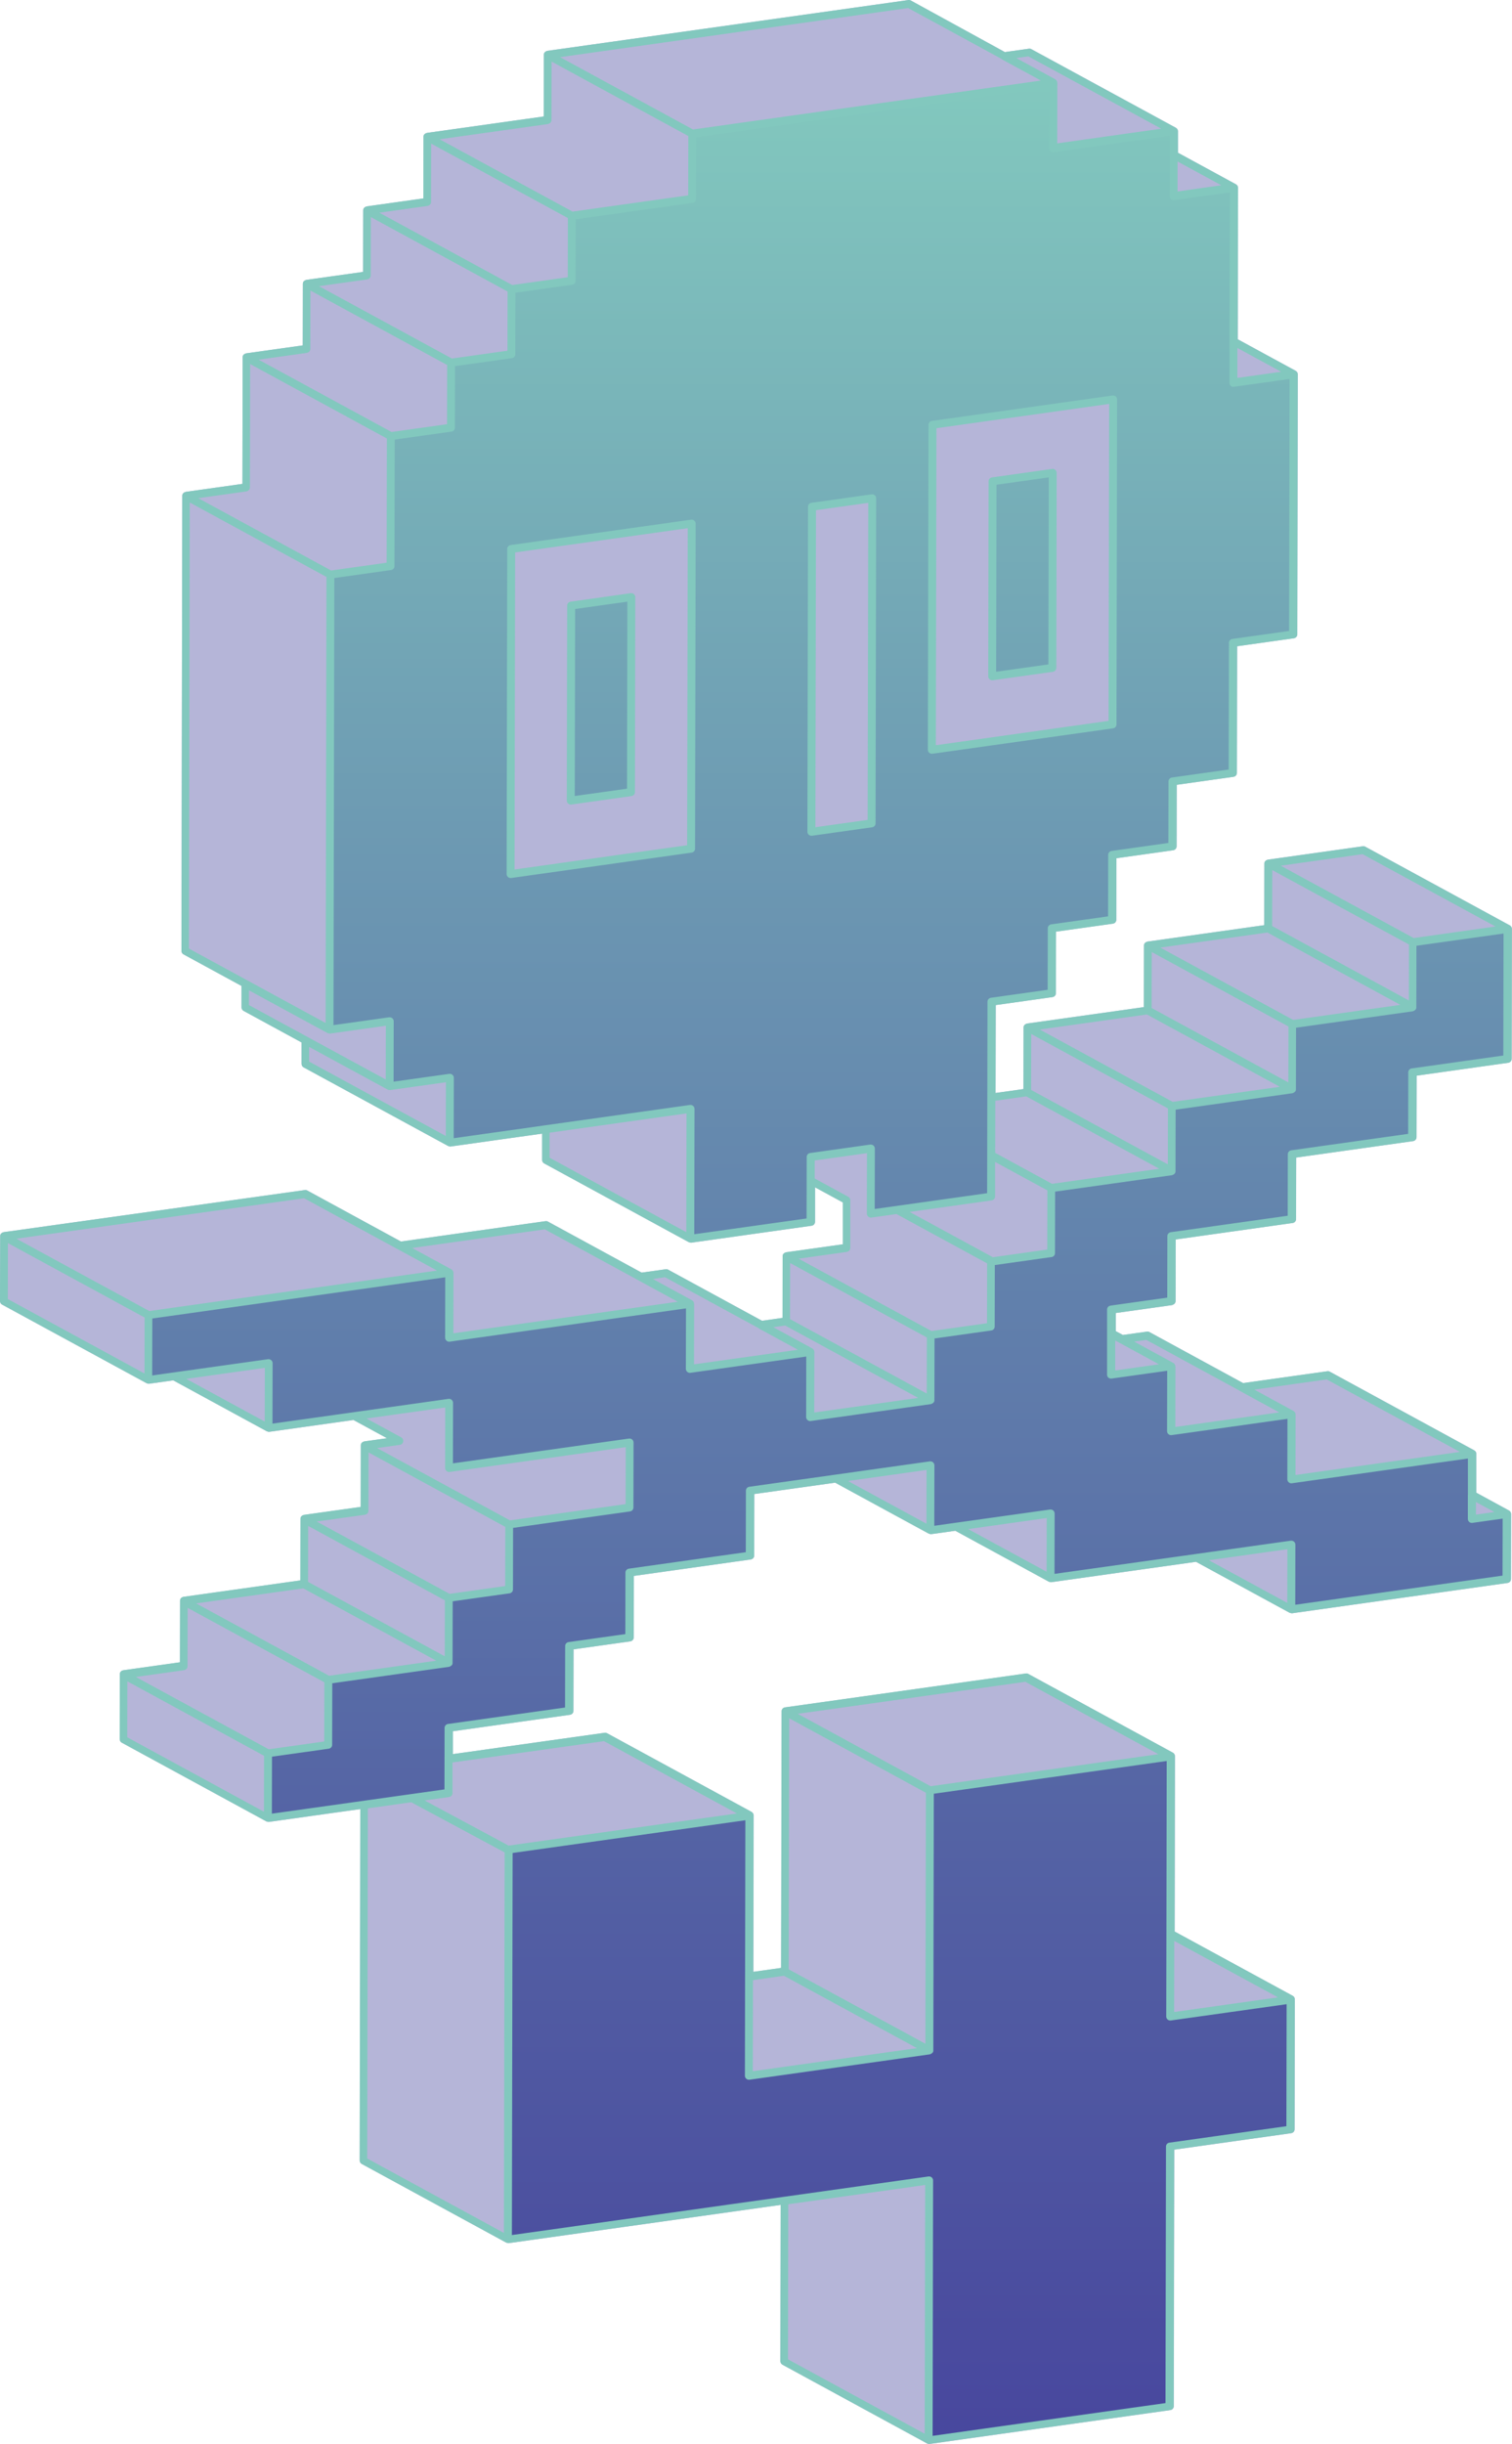 <svg xmlns="http://www.w3.org/2000/svg" xmlns:xlink="http://www.w3.org/1999/xlink" id="Layer_1" viewBox="0 0 252.04 407.09"><defs><style>.cls-1{fill:url(#linear-gradient);fill-rule:evenodd;}.cls-2{fill:#82c8be;}.cls-3{fill:#48479e;opacity:.4;}</style><linearGradient id="linear-gradient" x1="138.07" y1="406.66" x2="138.07" y2="14.01" gradientUnits="userSpaceOnUse"><stop offset="0" stop-color="#48479e"></stop><stop offset=".22" stop-color="#525ea3"></stop><stop offset=".67" stop-color="#6c98b2"></stop><stop offset="1" stop-color="#82c8be"></stop></linearGradient></defs><path class="cls-3" d="m195.4,217.35c.33-.05.57-.32.57-.65l.02-10.25,19.49-2.74c.33-.05.57-.32.57-.65l.02-10.25,19.49-2.74c.33-.05.57-.32.57-.65l.02-10.25,15.27-2.15c.33-.05.57-.32.57-.65l.04-21.65c0-.11-.03-.21-.08-.31-.02-.03-.04-.05-.06-.08-.03-.04-.05-.08-.08-.11-.02-.02-.05-.03-.08-.04-.02-.01-.02-.03-.04-.04l-24.11-13.11c-.12-.07-.27-.09-.41-.07l-15.84,2.23s-.02.01-.03.02c-.13.02-.25.09-.35.19-.02.02-.03.03-.04.05-.02.03-.05.05-.07.08-.05.09-.07.19-.07.3,0,0,0,.01,0,.02l-.02,10.25-19.49,2.74s-.02.01-.03.02c-.13.03-.25.09-.35.19-.02.02-.03.03-.04.05-.02.03-.05.05-.07.08-.05.09-.07.2-.07.3,0,0,0,.01,0,.02l-.02,10.25-19.49,2.74s-.02.01-.03.02c-.13.02-.25.09-.35.19-.02.02-.03.03-.04.05-.02.03-.05.05-.07.08-.05.09-.07.2-.07.3,0,0,0,.01,0,.02l-.02,10.25-4.65.65.03-14.64,9.46-1.33c.33-.05.57-.32.57-.65l.02-10.25,9.48-1.33c.33-.05.57-.32.57-.65l.02-10.25,9.46-1.33c.33-.05.57-.33.57-.65l.02-10.25,9.46-1.33c.33-.05.57-.32.57-.65l.04-21.1,9.46-1.33c.33-.05.57-.32.57-.65l.08-43.31c0-.11-.03-.21-.08-.31-.02-.03-.04-.05-.06-.08-.03-.04-.05-.08-.08-.11-.02-.02-.05-.03-.08-.04-.02-.01-.02-.03-.04-.04l-9.67-5.26.05-25.23c0-.11-.03-.21-.08-.31-.02-.03-.04-.05-.06-.08-.03-.04-.05-.08-.08-.11-.02-.02-.05-.03-.08-.04-.02-.01-.02-.03-.04-.04l-9.67-5.26v-3.57c0-.11-.03-.21-.08-.31-.02-.03-.04-.05-.06-.08-.03-.04-.05-.08-.08-.11-.02-.02-.05-.03-.08-.04-.02-.01-.02-.03-.04-.04l-24.11-13.11c-.12-.07-.27-.09-.41-.07l-4,.56L151.82.08c-.13-.07-.27-.09-.41-.07l-60.19,8.46s-.02.01-.03.02c-.13.02-.25.09-.35.19-.02.02-.03.03-.04.05-.02.03-.05.05-.07.08-.05.09-.07.2-.07.3,0,0,0,.01,0,.02l-.02,10.27-19.49,2.74s-.02.01-.03.02c-.13.02-.25.09-.35.19-.02.02-.03.03-.04.05-.02.03-.05.05-.07.08-.05.09-.07.19-.07.3,0,0,0,.01,0,.02l-.02,10.25-9.46,1.33s-.02.01-.03.02c-.13.03-.25.09-.35.19-.02.02-.03.03-.04.05-.02.03-.05.05-.07.08-.05.09-.07.2-.07.3,0,0,0,.01,0,.02l-.02,10.25-9.48,1.33s-.02.01-.03.02c-.13.03-.25.09-.35.19-.02.02-.03.03-.04.05-.02.03-.05.05-.07.08-.05.09-.07.2-.07.3,0,0,0,.01,0,.02l-.02,10.25-9.46,1.33s-.02.01-.03.02c-.13.03-.25.09-.35.19-.02.02-.03.03-.04.05-.02.03-.05.05-.07.08-.05.09-.07.2-.07.3,0,0,0,.01,0,.02l-.04,21.08-9.46,1.33s-.02.01-.03.02c-.13.03-.25.09-.35.19-.02.02-.03.03-.04.05-.02.03-.05.05-.07.08-.05.09-.07.2-.07.3,0,0,0,.01,0,.02l-.14,75.8c0,.24.13.47.35.58l9.67,5.26v3.57c0,.24.13.47.34.58l9.67,5.26v3.57c0,.24.13.47.34.58l24.11,13.11s.03,0,.04,0c.11.05.23.09.36.07l15.25-2.14v4.38c0,.24.12.47.34.58l24.11,13.12c.06.03.13.02.2.04.04,0,.08.04.12.04.03,0,.06,0,.09,0l20.06-2.82c.33-.05.57-.32.57-.65v-5.75s4.64,2.52,4.64,2.52v6.97s-9.47,1.33-9.47,1.33c-.01,0-.02.01-.03.02-.13.02-.25.09-.35.19-.02.02-.03.03-.04.05-.02.03-.05.05-.07.08-.05.09-.07.2-.07.3,0,0,0,.01,0,.02l-.02,10.27-3.42.48-15.65-8.51c-.12-.07-.27-.09-.41-.07l-4.01.56-15.62-8.5c-.12-.07-.27-.09-.41-.07l-24.09,3.39-15.62-8.5c-.12-.07-.27-.09-.41-.07L.59,205.24s-.02.01-.03.02c-.13.02-.25.09-.35.19-.02.02-.03.03-.04.05-.02.03-.05.05-.07.08-.05.09-.07.19-.07.3,0,0,0,.01,0,.02l-.02,10.83c0,.24.13.47.35.58l24.11,13.11s.03,0,.04,0c.11.05.24.09.37.07l4.01-.56,15.62,8.5s.03,0,.04,0c.11.05.24.09.36.07l14.02-1.97,5.59,3.04-3.8.53s-.02.01-.03.02c-.13.02-.25.09-.35.19-.02.02-.03.03-.04.05-.02.03-.05.05-.07.08-.05.09-.07.2-.07.3,0,0,0,.01,0,.02l-.02,10.25-9.48,1.33s-.02.01-.03.02c-.13.03-.25.09-.35.19-.02.02-.03.03-.04.05-.02.03-.05.05-.07.08-.05.09-.07.2-.07.3,0,0,0,.01,0,.02l-.02,10.25-19.49,2.74s-.02.01-.03.01c-.13.03-.25.09-.35.19-.02.02-.03.03-.04.05-.02.03-.05.05-.07.08-.05.09-.07.2-.07.3,0,0,0,.01,0,.02l-.02,10.25-9.46,1.33s-.02.01-.03.01c-.13.03-.25.09-.35.19-.02.02-.03.03-.04.05-.02.03-.05.05-.07.08-.05.09-.07.19-.07.3,0,0,0,.01,0,.02l-.02,10.83c0,.24.13.46.34.58l24.11,13.12c.06.03.13.02.2.04.04,0,.08.04.12.04.03,0,.06,0,.09,0l15.25-2.14-.11,58.53c0,.24.13.47.34.58l24.11,13.12s.03,0,.05,0c.11.05.24.08.36.07l45.32-6.37-.05,26.04c0,.24.13.47.34.58l24.11,13.12c.1.05.21.08.32.08.03,0,.06,0,.09,0l40.14-5.64c.33-.05.57-.33.57-.65l.08-42.73,19.49-2.74c.33-.05.57-.32.57-.65l.04-21.65c0-.11-.03-.21-.08-.31-.02-.03-.04-.05-.06-.08-.03-.04-.05-.08-.08-.11-.02-.02-.05-.03-.08-.04-.02-.01-.02-.03-.04-.04l-19.69-10.71.05-29.21c0-.11-.03-.21-.08-.31-.02-.03-.04-.05-.06-.08-.03-.04-.05-.08-.08-.11-.02-.02-.05-.03-.08-.04-.02-.01-.02-.03-.04-.04l-24.11-13.12c-.12-.07-.27-.09-.41-.07l-40.14,5.64c-.33.05-.57.33-.57.65l-.08,42.75-4.63.65.05-26.05c0-.11-.03-.21-.08-.31-.02-.03-.04-.05-.06-.08-.03-.04-.05-.08-.08-.11-.02-.02-.05-.02-.07-.04-.02-.01-.02-.03-.04-.04l-24.11-13.12c-.12-.07-.26-.09-.41-.07l-25.28,3.55v-3.81s19.52-2.74,19.52-2.74c.33-.05.57-.32.57-.65l.02-10.25,9.46-1.33c.33-.05.57-.33.57-.65l.02-10.25,19.49-2.74c.33-.05.57-.32.57-.65l.02-10.25,13.48-1.89,15.62,8.5s.03,0,.04,0c.11.05.24.09.36.07l4.01-.56,15.62,8.5s.03,0,.05,0c.11.05.23.08.36.06l24.09-3.39,15.62,8.5s.03,0,.05,0c.11.05.24.08.36.07l35.9-5.05c.33-.05.57-.32.57-.65l.02-10.83c0-.11-.03-.21-.08-.31-.02-.03-.04-.05-.06-.08-.03-.04-.05-.08-.08-.11-.02-.02-.05-.03-.08-.04-.02-.01-.02-.03-.04-.04l-5.45-2.97v-6.46c.01-.11-.02-.21-.07-.31-.02-.03-.04-.05-.06-.08-.03-.04-.05-.08-.08-.11-.02-.02-.05-.02-.07-.04-.02-.01-.02-.03-.04-.04l-24.11-13.12c-.13-.07-.27-.09-.41-.07l-14.04,1.97-15.62-8.5c-.12-.07-.27-.09-.41-.07l-4.01.56-1.18-.64v-3.02s9.47-1.33,9.47-1.33Z"></path><path class="cls-1" d="m235.53,157.16l-.02,10.83-10.03,1.41-10.03,1.41-.02,10.83-10.03,1.41-10.03,1.41-.02,10.83-10.03,1.41-10.05,1.41-.02,10.83-10.03,1.41-.02,10.83-10.03,1.41-.02,10.84-10.03,1.41-10.03,1.41.02-10.84-10.03,1.41-10.03,1.41.02-10.83-10.03,1.41-10.03,1.41-10.03,1.41-10.05,1.41.02-10.83-10.03,1.41-10.03,1.41-10.03,1.41-10.03,1.41-10.03,1.41-.02,10.83,10.03-1.41,10.03-1.41-.02,10.83,10.03-1.41,10.03-1.41,10.03-1.41-.02,10.84,10.05-1.41,10.03-1.41,10.03-1.41-.02,10.83-10.03,1.41-10.03,1.41-.02,10.83-10.05,1.41-.02,10.83-10.03,1.41-10.03,1.41-.02,10.83-10.03,1.41-.02,10.83,10.03-1.41,10.03-1.41,10.03-1.41.02-10.83,10.05-1.41,10.03-1.41.02-10.83,10.03-1.41.02-10.83,10.03-1.41,10.03-1.41.02-10.83,10.03-1.41,10.03-1.41,10.03-1.41-.02,10.83,10.03-1.41,10.03-1.41-.02,10.83,10.05-1.41,10.03-1.41,10.03-1.41,10.03-1.41-.02,10.83,10.03-1.41,10.03-1.41,10.03-1.41,5.81-.82.02-10.83-5.81.82.02-10.83-10.03,1.41-10.03,1.41-10.03,1.41.02-10.83-10.03,1.41-10.03,1.41.02-10.83-10.03,1.41.02-10.84,10.03-1.41.02-10.83,10.03-1.41,10.03-1.41.02-10.83,10.03-1.41,10.03-1.41.02-10.83,10.03-1.41,5.81-.82.02-10.83.02-10.83-5.81.82-10.03,1.41Zm-80.18-32.04l10.03-1.41,10.03-1.41,10.05-1.41.02-10.83.02-10.83.02-10.83.02-10.83.02-10.83-10.05,1.41-10.03,1.41-10.03,1.41-.02,10.83-.02,10.83-.02,10.83-.02,10.83-.02,10.83Zm20.1-24.47l-.02,10.83-10.03,1.41.02-10.83.02-10.83.02-10.83,10.03-1.41-.02,10.83-.02,10.83Zm-40.16,27.29l.02-10.83.02-10.83.02-10.83.02-10.83,10.03-1.41-.02,10.83-.02,10.83-.02,10.83-.02,10.83-.02,10.84-10.03,1.41.02-10.84Zm-50.16,7.05l.02-10.83.02-10.83.02-10.83.02-10.83,10.03-1.41,10.03-1.41,10.03-1.41-.02,10.83-.02,10.83-.02,10.83-.02,10.83-.02,10.84-10.03,1.41-10.03,1.41-10.03,1.41.02-10.84Zm20.08-13.65l-.02,10.83-10.03,1.41.02-10.83.02-10.83.02-10.83,10.03-1.41-.02,10.83-.02,10.83Zm-40.24,59.79l.02-10.83-10.03,1.41.02-10.83.02-10.83.02-10.84.02-10.83.02-10.83.02-10.83.02-10.83,10.03-1.41.02-10.83.02-10.83,10.03-1.41.02-10.83,10.05-1.41.02-10.83,10.03-1.41.02-10.83,10.03-1.41,10.03-1.41.02-10.84,10.03-1.41,10.03-1.41,10.03-1.41,10.03-1.41,10.03-1.41,10.03-1.41-.02,10.84,10.05-1.41,10.03-1.41-.02,10.83,10.03-1.41-.02,10.83-.02,10.83-.02,10.83,10.03-1.41-.02,10.83-.02,10.83-.02,10.83-.02,10.83-10.03,1.41-.02,10.83-.02,10.84-10.03,1.41-.02,10.83-10.03,1.41-.02,10.83-10.05,1.41-.02,10.83-10.03,1.41-.02,10.83-.02,10.83-.02,10.83-10.03,1.41-10.03,1.41.02-10.83-10.03,1.41-.02,10.83-10.03,1.41-10.03,1.41.02-10.83.02-10.83-10.03,1.41-10.03,1.41-10.03,1.41-10.05,1.41.02-10.83-10.03,1.41Zm130.13,144.09l-.02,10.84,20.06-2.82-.04,21.65-20.06,2.82-.02,10.83-.02,10.83-.02,10.83-.02,10.83-10.03,1.41-10.05,1.41-10.03,1.41-10.03,1.41.04-21.65.02-10.83.02-10.83-10.03,1.41-10.03,1.41-10.03,1.41-10.03,1.41-10.03,1.41-10.03,1.41-10.03,1.41.02-10.83v-6.35s.02-4.47.02-4.47l.04-19.42.04-23.91,10.03-1.41,10.03-1.41,10.03-1.41,10.03-1.41-.08,43.32,10.03-1.41,10.03-1.41,10.03-1.41v-4.83s.02-6.01.02-6.01l.02-10.83.04-21.65,10.03-1.41,10.03-1.41,10.05-1.41,10.03-1.41-.02,10.83-.02,10.83-.02,10.83Z"></path><path class="cls-2" d="m115.21,86.56l-30.09,4.23c-.33.05-.57.32-.57.65l-.1,54.15c0,.19.08.37.23.5.12.11.28.16.43.16.03,0,.06,0,.09,0l30.09-4.23c.33-.05.57-.32.57-.65l.1-54.15c0-.19-.08-.37-.23-.5-.14-.13-.33-.18-.53-.16Zm-.67,54.23l-28.77,4.04.02-10.08.08-42.73,28.77-4.04-.1,52.82Zm20.72-1.58s.06,0,.09,0l10.03-1.41c.33-.05.57-.32.57-.65l.1-54.15c0-.19-.08-.37-.23-.5-.14-.13-.33-.18-.53-.16l-10.03,1.41c-.33.05-.57.32-.57.65l-.1,54.15c0,.19.08.37.23.5.12.11.28.16.43.16Zm.68-11.5l.08-42.73,8.71-1.22-.1,52.81-8.71,1.22.02-10.08Zm39.45-49.6l-10.03,1.41c-.33.05-.57.32-.57.65l-.06,32.48c0,.19.08.37.23.5.12.11.28.16.43.16.03,0,.06,0,.09,0l10.03-1.41c.33-.05.57-.32.57-.65l.06-32.48c0-.19-.08-.37-.23-.5-.14-.12-.33-.18-.53-.16Zm-.61,22.31l-.02,10.25-8.71,1.22.06-31.15,8.71-1.22-.04,20.89Zm-79.63,33.59s.06,0,.09,0l10.03-1.41c.33-.05.57-.32.57-.65l.02-10.83.04-21.65c0-.19-.08-.37-.23-.5-.14-.13-.33-.18-.53-.16l-10.03,1.41c-.33.05-.57.32-.57.65l-.06,32.48c0,.19.08.37.23.5.12.11.28.16.43.16Zm.72-32.57l8.71-1.22-.06,31.15-8.71,1.22.06-31.15Zm59.47,24.11s.06,0,.09,0l30.11-4.23c.33-.05.57-.32.57-.65l.1-54.13c0-.19-.08-.37-.23-.5-.14-.12-.34-.18-.53-.16l-30.11,4.23c-.33.05-.57.32-.57.65l-.1,54.13c0,.19.08.37.23.5.12.11.28.16.43.16Zm.76-54.22l28.79-4.05-.1,52.8-28.79,4.05.1-52.8Zm39.29,146.03c.33-.05.57-.32.57-.65l.02-10.25,19.49-2.74c.33-.05.57-.32.57-.65l.02-10.25,19.49-2.74c.33-.05.57-.32.57-.65l.02-10.25,15.27-2.15c.33-.05.57-.32.57-.65l.04-21.65c0-.11-.03-.21-.08-.31-.02-.03-.04-.05-.06-.08-.03-.04-.05-.08-.08-.11-.02-.02-.05-.03-.08-.04-.02-.01-.02-.03-.04-.04l-24.11-13.11c-.12-.07-.27-.09-.41-.07l-15.84,2.23s-.02.01-.03.02c-.13.03-.25.09-.35.19-.02.02-.03.03-.04.05-.02.03-.05.05-.07.08-.05.09-.07.2-.07.3,0,0,0,.01,0,.02l-.02,10.25-19.49,2.74s-.02.01-.03.02c-.13.03-.25.09-.35.19-.02.02-.03.03-.04.05-.02.03-.05.05-.07.08-.05.09-.07.2-.07.3,0,0,0,.01,0,.02l-.02,10.25-19.49,2.74s-.02.01-.03.02c-.13.03-.25.09-.35.19-.02.02-.03.03-.04.05-.02.03-.05.05-.07.08-.05.09-.07.2-.07.3,0,0,0,.01,0,.02l-.02,10.25-4.65.65.03-14.64,9.46-1.33c.33-.05.57-.32.57-.65l.02-10.25,9.48-1.33c.33-.05.57-.32.57-.65l.02-10.25,9.46-1.33c.33-.05.57-.32.57-.65l.02-10.25,9.46-1.33c.33-.05.57-.32.57-.65l.04-21.1,9.46-1.33c.33-.05.57-.32.57-.65l.08-43.31c0-.11-.03-.21-.08-.31-.02-.03-.04-.05-.06-.08-.03-.04-.05-.08-.08-.11-.02-.02-.05-.03-.08-.04-.02-.01-.02-.03-.04-.04l-9.67-5.26.05-25.23c0-.11-.03-.21-.08-.31-.02-.03-.04-.05-.06-.08-.03-.04-.05-.08-.08-.11-.02-.02-.05-.03-.08-.04-.02-.01-.02-.03-.04-.04l-9.67-5.26v-3.57c0-.11-.03-.21-.08-.31-.02-.03-.04-.05-.06-.08-.03-.04-.05-.08-.08-.11-.02-.02-.05-.03-.08-.04-.02-.01-.02-.03-.04-.04l-24.11-13.11c-.12-.07-.27-.09-.41-.07l-4,.56L151.82.08c-.13-.07-.27-.09-.41-.07l-60.19,8.46s-.02.01-.03.02c-.13.03-.25.09-.35.19-.02.02-.03.03-.04.05-.02.03-.05.05-.07.08-.05.09-.07.2-.07.3,0,0,0,.01,0,.02l-.02,10.27-19.49,2.74s-.02.01-.03.02c-.13.03-.25.09-.35.19-.02.02-.03.03-.04.05-.02.03-.05.05-.07.08-.05.09-.07.2-.07.3,0,0,0,.01,0,.02l-.02,10.25-9.46,1.33s-.02.01-.03.02c-.13.03-.25.09-.35.19-.02.02-.03.03-.04.05-.02.03-.05.05-.07.08-.05.09-.07.2-.07.3,0,0,0,.01,0,.02l-.02,10.25-9.48,1.33s-.02.01-.03.02c-.13.02-.25.09-.35.19-.02.02-.03.03-.04.05-.02.03-.05.05-.07.08-.05.09-.07.2-.07.3,0,0,0,.01,0,.02l-.02,10.25-9.46,1.33s-.02.01-.03.02c-.13.03-.25.09-.35.19-.02.02-.03.03-.04.05-.02.03-.05.05-.07.08-.05.09-.07.2-.07.3,0,0,0,.01,0,.02l-.04,21.08-9.46,1.33s-.02.01-.03.02c-.13.03-.25.09-.35.19-.02.02-.03.03-.04.05-.02.03-.05.05-.07.08-.05.09-.07.2-.07.3,0,0,0,.01,0,.02l-.14,75.8c0,.24.13.47.34.58l9.67,5.26v3.57c0,.24.13.47.34.58l9.67,5.26v3.57c0,.24.13.47.34.58l24.11,13.11s.03,0,.04,0c.11.05.23.09.36.07l15.25-2.14v4.38c0,.24.12.47.34.58l24.11,13.12c.06.03.13.02.2.04.04,0,.08.04.12.04.03,0,.06,0,.09,0l20.06-2.82c.33-.05.57-.32.57-.65v-5.75s4.64,2.52,4.64,2.52v6.97s-9.48,1.33-9.48,1.33c-.01,0-.02.01-.03.02-.13.03-.25.09-.35.19-.02.02-.03.03-.04.05-.02.03-.05.05-.07.08-.05.09-.07.2-.07.3,0,0,0,.01,0,.02l-.02,10.27-3.42.48-15.65-8.51c-.12-.07-.27-.09-.41-.07l-4.01.56-15.62-8.5c-.12-.07-.27-.09-.41-.07l-24.09,3.39-15.62-8.5c-.12-.07-.27-.09-.41-.07L.59,205.24s-.02.01-.03.02c-.13.02-.25.09-.35.19-.02.02-.03.03-.04.05-.02.03-.05.05-.07.08-.05.09-.07.2-.07.3,0,0,0,.01,0,.02L0,216.72c0,.24.13.47.34.58l24.11,13.11s.03,0,.04,0c.11.05.24.09.37.07l4.01-.56,15.62,8.5s.03,0,.04,0c.11.05.24.09.36.07l14.02-1.97,5.59,3.04-3.8.53s-.02.01-.03.02c-.13.03-.25.09-.35.19-.02.02-.03.03-.04.05-.02.03-.05.05-.07.08-.05.09-.07.2-.07.3,0,0,0,.01,0,.02l-.02,10.25-9.48,1.33s-.02.01-.03.02c-.13.02-.25.09-.35.19-.02.02-.03.03-.04.05-.02.03-.05.05-.07.08-.05.09-.07.2-.07.3,0,0,0,.01,0,.02l-.02,10.25-19.49,2.74s-.02.01-.03.01c-.13.03-.25.09-.35.19-.02.02-.03.03-.04.05-.02.03-.05.05-.07.08-.05.09-.07.2-.07.3,0,0,0,.01,0,.02l-.02,10.25-9.46,1.33s-.02.01-.03.01c-.13.03-.25.09-.35.19-.02.02-.03.03-.04.05-.02.03-.05.05-.07.08-.05.09-.07.2-.07.3,0,0,0,.01,0,.02l-.02,10.83c0,.24.13.47.34.58l24.11,13.12c.06.03.13.02.2.04.04,0,.08.04.12.04.03,0,.06,0,.09,0l15.25-2.14-.11,58.53c0,.24.13.47.34.58l24.11,13.12s.03,0,.05,0c.11.05.24.08.36.07l45.32-6.37-.05,26.04c0,.24.13.47.34.58l24.11,13.12c.1.05.21.08.32.08.03,0,.06,0,.09,0l40.14-5.64c.33-.05.57-.32.57-.65l.08-42.73,19.49-2.74c.33-.05.57-.32.57-.65l.04-21.65c0-.11-.03-.21-.08-.31-.02-.03-.04-.05-.06-.08-.03-.04-.05-.08-.08-.11-.02-.02-.05-.03-.08-.04-.02-.01-.02-.03-.04-.04l-19.69-10.71.05-29.21c0-.11-.03-.21-.08-.31-.02-.03-.04-.05-.06-.08-.03-.04-.05-.08-.08-.11-.02-.02-.05-.02-.08-.04-.02-.01-.02-.03-.04-.04l-24.11-13.12c-.12-.07-.27-.09-.41-.07l-40.14,5.64c-.33.05-.57.32-.57.65l-.08,42.75-4.63.65.05-26.05c0-.11-.03-.21-.08-.31-.02-.03-.04-.05-.06-.08-.03-.04-.05-.08-.08-.11-.02-.02-.05-.02-.07-.04-.02-.01-.03-.03-.04-.04l-24.11-13.11c-.12-.07-.26-.09-.41-.07l-25.28,3.55v-3.81s19.52-2.74,19.52-2.74c.33-.05.57-.32.57-.65l.02-10.25,9.46-1.33c.33-.05.57-.32.57-.65l.02-10.25,19.49-2.74c.33-.05.57-.32.57-.65l.02-10.25,13.48-1.89,15.62,8.5s.03,0,.04,0c.11.05.24.09.36.07l4.01-.56,15.62,8.5s.03,0,.05,0c.11.05.23.08.36.06l24.09-3.39,15.62,8.5s.03,0,.05,0c.11.05.24.08.36.07l35.9-5.05c.33-.05.57-.32.57-.65l.02-10.83c0-.11-.03-.21-.08-.31-.02-.03-.04-.05-.06-.08-.03-.04-.05-.08-.08-.11-.02-.02-.05-.03-.08-.04-.02-.01-.02-.03-.04-.04l-5.46-2.97v-6.46c.01-.11-.02-.21-.07-.31-.02-.03-.04-.05-.06-.08-.03-.04-.05-.08-.08-.11-.02-.02-.05-.02-.07-.04-.02-.01-.02-.03-.04-.04l-24.11-13.12c-.13-.07-.27-.09-.41-.07l-14.04,1.97-15.62-8.5c-.12-.07-.26-.09-.41-.07l-4.01.56-1.18-.64v-3.02s9.47-1.33,9.47-1.33Zm53.9-63.03l-13.64,1.92-22.16-12.05,13.64-1.92,22.16,12.05Zm-37.23-.08l.02-9.32,22.79,12.4-.02,9.32-22.79-12.4Zm-.79,1.08l22.16,12.05-17.86,2.51-22.16-12.05,17.86-2.51Zm-19.3,12.57l.02-9.32,22.79,12.4-.02,9.32-22.79-12.4Zm-.79,1.08l22.16,12.05-17.86,2.51-22.16-12.05,17.86-2.51Zm-19.3,12.57l.02-9.32,22.79,12.4-.02,9.32-22.79-12.4Zm-.79,1.08l22.16,12.05-17.88,2.51-9.48-5.16.02-8.68,5.18-.73Zm-5.6,26.78l-13.86-7.54,13.68-1.92c.33-.05.57-.32.57-.65v-5.75s8.71,4.73,8.71,4.73l-.02,9.86-9.08,1.28Zm48.06-147.48l-7.29,1.02v-4.99s7.29,3.96,7.29,3.96Zm-9.97-31.07l-7.29,1.03v-4.99s7.29,3.96,7.29,3.96Zm-10.01-9.42l-17.34,2.44.02-10.08s-.01-.05-.02-.08c0-.05-.01-.11-.03-.16-.01-.03-.03-.07-.05-.1-.03-.04-.06-.09-.09-.12-.01-.01-.02-.03-.03-.05-.02-.01-.04-.02-.06-.03-.02-.02-.04-.04-.06-.05l-6.51-3.54,2.02-.28,22.16,12.05Zm-26.57-11.56l6.51,3.54-57.99,8.15-22.16-12.05L151.38,1.34l15.64,8.51Zm-75.64,10.76c.33-.05.57-.32.57-.65l.02-9.73,22.79,12.4-.02,9.88-19.28,2.71-22.16-12.05,18.08-2.54Zm-20.08,13.65c.33-.05.57-.32.57-.65l.02-9.72,22.79,12.4-.02,9.86-9.25,1.3-22.16-12.05,8.05-1.13Zm-10.05,12.24c.33-.05.57-.32.57-.65l.02-9.72,22.79,12.4-.02,9.86-9.26,1.3-22.16-12.05,8.06-1.13Zm-10.07,12.24c.33-.05.57-.32.57-.65l.02-9.72,22.79,12.4-.02,9.86-9.25,1.3-22.16-12.05,8.05-1.13Zm-10.07,23.06c.33-.05.57-.32.57-.65l.04-20.54,22.79,12.4-.04,20.69-9.25,1.3-22.16-12.05,8.05-1.13Zm-9.6,76.17l.14-74.3,22.79,12.4-.14,74.3-13.11-7.13-9.67-5.26Zm10.01,9.42v-2.46s13.12,7.13,13.12,7.13c.02,0,.03,0,.05.01.06.03.13.04.2.05.02,0,.04.02.07.02.01,0,.02,0,.04-.01.02,0,.04,0,.06,0l9.28-1.3-.02,8.95-13.12-7.13-9.67-5.26Zm10.01,6.95l13.12,7.13s.04,0,.05.01c.06.03.13.04.2.05.02,0,.04.02.07.02.01,0,.02,0,.04-.01.02,0,.04,0,.06,0l9.28-1.3-.02,8.95-22.79-12.4v-2.46Zm40.11,14.3l22.82-3.21-.04,19.78-22.79-12.4v-4.18Zm24.11,16.93l.04-20.89c0-.19-.08-.37-.23-.5-.12-.11-.28-.16-.43-.16-.03,0-.06,0-.09,0l-24.14,3.39h0l-4.24.6-11.01,1.55.02-10.06c0-.19-.08-.37-.23-.5-.14-.13-.34-.18-.53-.16l-9.28,1.3.02-10.06c0-.19-.08-.37-.23-.5-.14-.12-.33-.18-.53-.16l-9.28,1.3.14-74.47,9.46-1.33c.33-.05.57-.32.57-.65l.04-21.08,9.46-1.33c.33-.05.57-.32.57-.65l.02-10.25,9.48-1.33c.33-.05.57-.32.57-.65l.02-10.25,9.46-1.33c.33-.05.57-.32.57-.65l.02-10.25,19.49-2.74c.33-.05.57-.32.57-.65l.02-10.27,58.86-8.27-.02,10.08c0,.19.08.37.23.5.14.13.33.18.53.16l19.32-2.72v3.21s0,0,0,0v6.86c-.01.19.07.37.21.5.14.13.33.19.53.16l9.28-1.3-.05,24.86s0,0,0,0v6.86c-.01.19.07.37.21.5.15.13.33.19.53.16l9.28-1.3-.08,41.97-9.46,1.33c-.33.05-.57.32-.57.65l-.04,21.1-9.46,1.33c-.33.05-.57.32-.57.65l-.02,10.25-9.46,1.33c-.33.05-.57.32-.57.65l-.02,10.25-9.48,1.33c-.33.05-.57.32-.57.65l-.02,10.25-9.46,1.33c-.33.05-.57.32-.57.65l-.03,15.97s0,0,0,0l-.03,15.93-18.74,2.63.02-10.07c0-.19-.08-.37-.23-.5-.14-.12-.34-.17-.53-.16l-10.03,1.41c-.33.05-.57.32-.57.65l-.02,10.25-18.74,2.63Zm25.44,2.91c.33-.05.57-.32.57-.65v-7.93c.01-.24-.12-.47-.33-.58l-5.6-3.05v-3s8.71-1.22,8.71-1.22l-.02,10.07c0,.19.08.37.23.5.15.13.34.19.53.16l4.18-.59,15.11,8.22-.02,9.97-9.25,1.3-22.16-12.05,8.05-1.13Zm-9.48,11.21l.02-9.34,22.79,12.4-.02,9.34-22.79-12.4Zm-.79,1.08l22.16,12.05-17.33,2.43.02-10.08s-.01-.05-.02-.08c0-.05-.01-.11-.03-.16-.01-.03-.03-.07-.05-.1-.03-.04-.06-.09-.09-.12-.01-.01-.02-.03-.03-.05-.02-.02-.04-.02-.06-.03-.02-.01-.04-.04-.06-.05l-6.51-3.54,2.01-.28Zm-4.4.49l6.51,3.54-17.32,2.43.02-10.07s-.01-.05-.02-.08c0-.05-.01-.11-.03-.16-.01-.03-.03-.07-.05-.1-.03-.04-.05-.09-.09-.12-.01-.01-.02-.03-.03-.05-.02-.02-.04-.02-.06-.03-.02-.01-.03-.04-.06-.05l-6.54-3.56,2.03-.29,15.65,8.51Zm-20.07-8.02s0,0,0,0l6.54,3.56-37.4,5.26.02-10.06s-.01-.05-.02-.08c0-.05-.01-.11-.03-.16-.01-.03-.03-.07-.05-.1-.03-.04-.06-.09-.09-.12-.01-.01-.02-.03-.03-.05-.02-.02-.04-.02-.06-.03-.02-.01-.03-.04-.06-.05l-6.54-3.56,22.11-3.11,15.62,8.5Zm-40.12-5.19l6.54,3.56-47.96,6.74-22.16-12.05,47.96-6.74,15.62,8.5Zm-64.99-1.02l22.79,12.4-.02,9.32-22.79-12.4.02-9.32Zm42.81,29.73l-13.08-7.11,13.1-1.84-.02,8.95Zm22.75,2.63l-5.78-3.14,13.12-1.84-.02,10.08c0,.19.08.37.23.5.15.13.34.19.53.16l29.35-4.13-.02,9.49-19.28,2.71-22.16-12.05,3.8-.53c.28-.04.51-.26.56-.54.05-.28-.08-.56-.33-.7Zm-6.03,12.88c.33-.05.57-.32.57-.65l.02-9.72,22.79,12.4-.02,9.86-9.26,1.3-22.16-12.05,8.06-1.13Zm-9.5,11.19l.02-9.32,22.79,12.4-.02,9.32-22.79-12.4Zm-.79,1.08l22.16,12.05-17.86,2.51-22.16-12.05,17.86-2.51Zm-19.87,13.62c.33-.05.57-.32.57-.65l.02-9.72,22.79,12.4-.02,9.86-9.25,1.3-22.16-12.05,8.05-1.13Zm-9.46,1.87l22.79,12.4-.02,9.32-22.79-12.4.02-9.32Zm40.09,21.16l7.23-1.02,15.57,8.36-.12,63.38-22.79-12.4.11-58.33Zm70.08,65.94l22.82-3.21-.08,41.44-22.79-12.4.05-25.83Zm63.53-10.26c-.33.05-.57.32-.57.65l-.08,42.73-38.82,5.46.08-42.55c0-.19-.08-.37-.23-.5-.12-.11-.28-.16-.43-.16-.03,0-.06,0-.09,0l-69.46,9.76.12-63.64,38.8-5.45-.05,26.05s0,0,0,0l-.03,16.51c0,.19.08.37.23.5.15.13.34.19.53.16l30.09-4.23s.04-.03.07-.04c.1-.03.19-.07.27-.15.03-.03.06-.05.09-.09.02-.02.05-.04.06-.06.05-.09.07-.2.07-.3,0,0,0-.01,0-.02l.08-42.75,38.82-5.45-.05,28.84h0s-.03,13.72-.03,13.72c0,.19.08.37.23.5.15.13.33.18.53.16l19.31-2.71-.04,20.32-19.49,2.74Zm-63.38-70.69l22.79,12.41-.08,41.81-22.79-12.4.08-41.82Zm81.5,46.49l-17.33,2.44.02-10.08v-1.76s17.31,9.41,17.31,9.41Zm-19.98-40.5l-37.95,5.33-22.14-12.06,37.94-5.33,22.16,12.05Zm-62.38,36.91l22.16,12.05-27.36,3.84.03-15.17,5.17-.73Zm-30.01-39.09l22.16,12.05-38.06,5.35-14-7.52,4.08-.57c.33-.05.57-.32.57-.65v-5.11s25.26-3.55,25.26-3.55Zm53.75-36.22l-13.08-7.11,13.1-1.84-.02,8.95Zm20.04,8.01l-13.08-7.11,13.09-1.84-.02,8.95Zm40.12,5.19l-13.08-7.11,13.09-1.84-.02,8.95Zm1.32.35l.02-10.06c0-.19-.08-.37-.23-.5-.14-.12-.33-.18-.53-.16l-15.83,2.22s0,0,0,0l-17.58,2.47-5.98.84.02-10.06c0-.19-.08-.37-.23-.5-.14-.13-.33-.18-.53-.16l-15.83,2.22s0,0,0,0l-3.33.47-.14.02.02-10.07c0-.19-.08-.37-.23-.5-.14-.12-.33-.18-.53-.16l-30.09,4.23c-.33.05-.57.32-.57.65l-.02,10.25-19.49,2.74c-.33.05-.57.32-.57.65l-.02,10.25-9.46,1.33c-.33.05-.57.32-.57.65l-.02,10.25-19.51,2.74c-.33.05-.57.32-.57.65l-.02,10.25-28.77,4.04.02-9.49,9.46-1.33c.33-.05.57-.32.57-.65l.02-10.25,19.49-2.74s.04-.03.07-.04c.1-.03.19-.07.27-.15.03-.03.06-.05.09-.09.02-.02.05-.04.06-.06.05-.09.07-.2.07-.3,0,0,0-.01,0-.02l.02-10.25,9.48-1.33c.33-.05.57-.32.57-.65l.02-10.25,19.49-2.74c.33-.05.57-.32.57-.65l.02-10.83c0-.19-.08-.37-.23-.5-.14-.13-.33-.18-.53-.16l-29.35,4.13.02-10.08c0-.19-.08-.37-.23-.5-.14-.13-.33-.18-.53-.16l-15.86,2.23s0,0,0,0l-12.04,1.69-1.44.2.02-10.07c0-.19-.08-.37-.23-.5-.14-.12-.33-.18-.53-.16l-19.31,2.71.02-9.49,48.83-6.86-.02,10.06c0,.19.08.37.23.5.15.13.34.19.53.16l39.39-5.54-.02,10.07c0,.19.08.37.23.5.15.13.33.19.53.16l19.31-2.71-.02,10.08c0,.19.08.37.23.5.15.13.34.19.53.16l20.06-2.82s.04-.03.07-.04c.1-.03.19-.07.27-.15.03-.03.06-.05.09-.09.02-.02.05-.04.06-.06.05-.09.07-.2.07-.3,0,0,0-.01,0-.02l.02-10.27,9.46-1.33c.33-.05.57-.32.57-.65l.02-10.25,9.46-1.33c.33-.05.57-.32.57-.65l.02-10.25,19.51-2.74s.04-.03.07-.04c.1-.03.19-.07.27-.15.03-.03.06-.05.09-.09.02-.02.05-.04.06-.06.05-.09.07-.2.07-.3,0,0,0-.01,0-.02l.02-10.25,19.49-2.74s.04-.03.07-.04c.1-.03.19-.07.27-.15.03-.03.06-.05.09-.09.02-.02.05-.04.06-.06.05-.09.07-.2.07-.3,0,0,0-.01,0-.02l.02-10.25,19.49-2.74s.04-.03.07-.04c.1-.03.19-.07.27-.15.03-.03.06-.05.09-.09.02-.02.05-.04.06-.06.05-.09.07-.2.07-.3,0,0,0-.01,0-.02l.02-10.25,14.52-2.04-.04,20.32-15.27,2.15c-.33.05-.57.32-.57.65l-.02,10.25-19.49,2.74c-.33.05-.57.32-.57.65l-.02,10.25-19.49,2.74c-.33.05-.57.32-.57.65l-.02,10.25-9.46,1.33c-.33.05-.57.32-.57.65v3.98s0,0,0,0v6.86c-.01.19.07.37.21.5.15.13.34.18.53.16l9.28-1.3-.02,10.06c0,.19.08.37.23.5.15.13.33.19.53.16l19.31-2.71-.02,10.07c0,.19.08.37.23.5.15.13.33.19.53.16l29.34-4.12v6.09s-.01,0-.01,0v3.97c0,.19.08.37.22.5.15.13.34.18.53.16l5.05-.71-.02,9.49-34.58,4.86Zm33.19-15.49l-3.07.43v-2.1s3.07,1.67,3.07,1.67Zm-5.79-10.01l-27.36,3.84.02-10.07s-.01-.05-.02-.08c0-.05-.01-.11-.03-.16-.01-.03-.03-.07-.05-.1-.03-.04-.06-.09-.09-.12-.01-.01-.02-.03-.03-.05-.02-.01-.04-.02-.06-.03-.02-.02-.04-.04-.06-.05l-6.54-3.56,12.06-1.7,22.16,12.05Zm-36.61-10.15l6.54,3.56-17.32,2.43.02-10.06s-.01-.05-.02-.08c0-.05-.01-.11-.03-.16-.01-.03-.03-.06-.05-.1-.03-.05-.06-.09-.09-.13-.01-.01-.02-.03-.03-.05-.02-.01-.04-.02-.06-.03-.02-.02-.04-.04-.06-.05l-6.54-3.56,2.03-.28,15.62,8.5Zm-20.05-8.01s0,0,0,0l6.54,3.56-7.29,1.03v-4.99s.75.4.75.4Z"></path></svg>